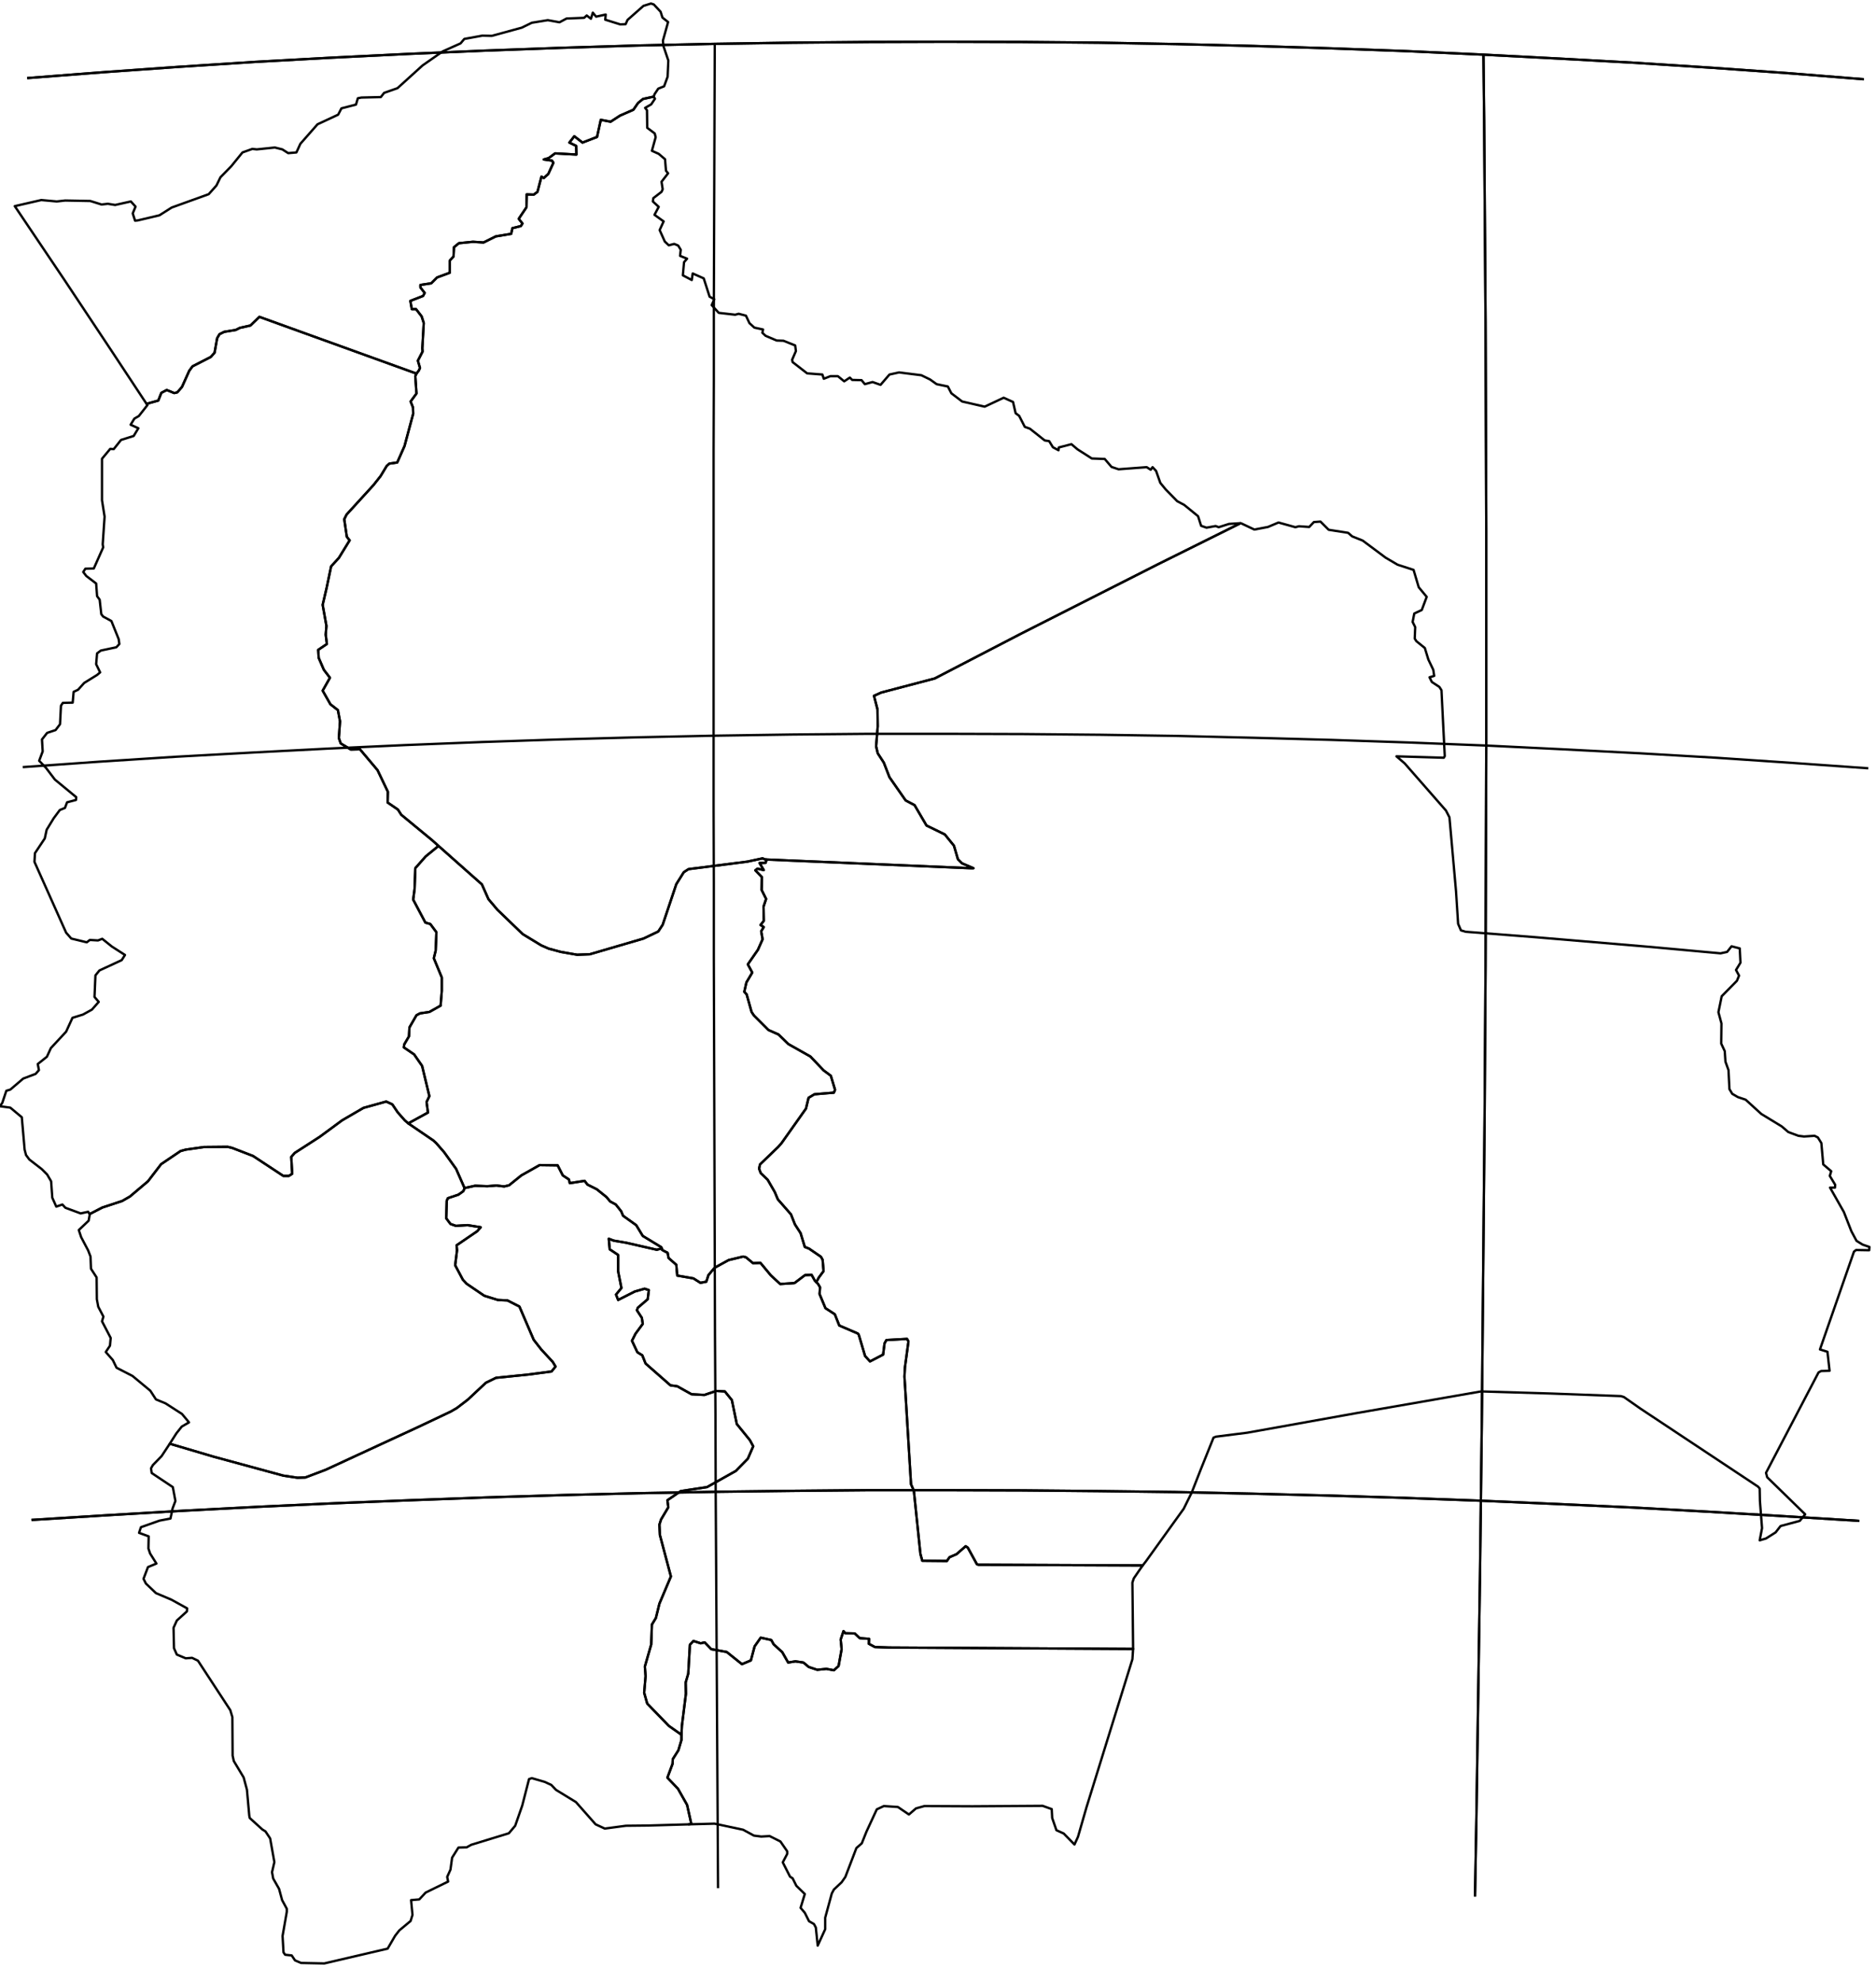 <?xml version="1.0" encoding="utf-8"?><!DOCTYPE svg  PUBLIC '-//W3C//DTD SVG 1.1//EN'  'http://www.w3.org/Graphics/SVG/1.1/DTD/svg11.dtd'><svg enable_background="new 0 0 800 845" height="845px" pretty_print="False" style="stroke-linejoin: round; stroke:#000; fill: none;" version="1.1" viewBox="0 0 800 845" width="800px" xmlns="http://www.w3.org/2000/svg" xmlns:xlink="http://www.w3.org/1999/xlink"><defs><style type="text/css"><![CDATA[path { fill-rule: evenodd; }]]></style></defs><g class="" id="bol"><path d="M187.0,360.7L181.5,365.2L177.1,370.2L176.8,379.0L176.2,383.6L181.4,393.4L183.5,394.0L186.1,397.5L185.8,405.3L185.0,408.6L188.4,416.8L188.4,422.5L187.9,428.8L183.1,431.5L179.1,432.1L177.6,432.9L174.6,438.1L174.4,441.9L172.4,445.3L172.2,446.6L176.6,449.6L180.0,454.5L183.1,467.4L181.9,469.9L182.5,474.4L174.1,479.0L184.8,486.3L186.0,487.4L189.4,491.3L194.5,498.4L198.1,506.6L202.6,505.6L207.8,505.8L211.7,505.5L215.0,505.9L217.1,505.4L222.3,501.2L230.1,496.8L237.8,496.9L240.0,501.2L242.6,502.9L243.0,504.5L249.3,503.5L250.5,505.1L254.5,507.1L258.6,510.4L260.2,512.3L262.6,513.6L264.9,516.5L265.7,518.4L271.3,522.4L274.1,527.0L282.0,531.8L282.2,532.3L282.4,533.0L284.7,534.2L285.1,536.4L288.4,539.3L288.8,543.9L295.7,545.1L298.7,547.0L301.2,546.5L302.1,543.7L304.7,540.6L310.7,537.3L316.9,535.8L318.1,536.1L321.1,538.6L324.3,538.5L328.7,543.8L332.7,547.5L338.8,547.1L343.3,543.7L346.1,543.6L347.5,546.1L348.1,546.7L349.2,544.7L351.2,542.0L350.8,537.2L350.1,535.9L345.0,532.4L343.2,531.7L341.4,525.8L339.0,522.1L337.3,517.8L331.7,511.4L330.4,508.3L327.4,503.1L324.4,500.2L323.7,498.3L324.1,496.5L331.9,489.0L333.3,487.4L343.7,472.7L344.8,468.1L347.3,466.6L355.6,465.9L356.1,464.7L354.3,458.7L351.2,456.4L345.6,450.5L336.2,445.2L332.0,441.1L327.7,439.2L321.5,433.0L320.5,431.5L318.4,424.0L317.4,422.9L318.3,418.9L320.8,414.7L318.9,411.2L323.2,405.0L325.2,400.5L324.6,397.1L325.7,395.3L324.3,394.4L325.7,392.7L325.6,386.6L326.7,383.3L324.8,379.5L324.9,374.0L322.1,371.1L323.0,370.4L325.7,371.0L323.9,368.0L326.5,367.9L326.9,366.5L326.1,366.4L325.2,366.0L318.7,367.4L293.6,370.6L291.6,371.9L288.4,377.0L282.6,394.3L280.7,397.2L274.4,400.2L251.5,406.9L246.1,407.1L239.2,405.9L234.0,404.5L230.8,403.1L222.9,398.3L212.1,387.9L208.3,383.4L205.5,377.1L187.0,360.7Z " data-name="Cochabamba"/><path d="M290.6,739.7L290.8,735.8L292.5,722.2L292.4,717.4L293.5,713.6L294.2,701.3L295.7,699.7L298.8,700.7L300.5,700.3L303.3,703.2L309.9,704.4L316.4,709.6L320.2,708.0L321.8,702.0L324.4,698.3L328.9,699.3L329.9,701.1L333.6,704.5L336.1,708.9L339.2,708.4L342.6,708.9L344.9,710.8L348.5,712.0L352.4,711.6L355.6,712.2L357.6,710.4L358.9,703.2L358.5,699.1L359.7,695.5L360.5,696.4L364.5,696.5L366.6,698.5L370.6,698.8L370.5,700.9L373.1,702.3L379.2,702.5L483.2,703.1L483.1,693.3L482.9,674.8L483.5,673.0L485.9,669.5L487.3,667.5L417.2,667.2L416.6,667.0L412.7,659.9L411.8,659.3L407.9,662.7L404.9,664.0L403.8,665.6L393.3,665.5L392.5,662.6L389.7,635.6L388.5,632.9L385.7,587.0L385.9,583.0L387.4,572.0L386.8,570.9L378.0,571.4L377.2,572.8L376.6,577.6L371.0,580.5L368.9,578.2L366.2,569.1L365.8,568.6L357.9,565.2L356.0,560.4L352.0,557.8L349.5,551.8L349.7,548.9L348.8,547.4L348.1,546.7L347.5,546.1L346.1,543.6L343.3,543.7L338.8,547.1L332.7,547.5L328.7,543.8L324.3,538.5L321.1,538.6L318.1,536.1L316.9,535.8L310.7,537.3L304.7,540.6L302.1,543.7L301.2,546.5L298.7,547.0L295.7,545.1L288.8,543.9L288.4,539.3L285.1,536.4L284.7,534.2L282.4,533.0L282.2,532.3L280.1,532.9L267.0,529.9L261.7,529.0L259.6,528.2L260.0,532.7L263.6,535.1L263.6,542.1L265.0,549.2L262.7,552.0L263.6,554.3L270.7,550.7L274.9,549.5L276.7,550.1L276.2,554.0L272.0,557.6L271.6,558.7L273.7,561.9L274.1,564.5L271.0,568.7L269.5,571.7L271.8,576.6L273.9,577.9L275.3,581.4L285.9,590.7L288.8,591.1L294.9,594.5L300.4,594.8L305.4,593.1L309.1,593.3L312.1,597.0L314.2,607.2L319.8,614.1L321.2,616.7L318.9,622.0L313.8,627.2L301.5,634.1L290.3,635.8L284.6,639.7L285.0,642.7L281.9,647.9L281.2,650.1L281.4,654.5L286.1,672.2L281.2,683.8L279.7,689.9L278.0,692.7L277.7,701.2L275.0,710.6L275.3,714.7L274.7,721.8L276.0,726.4L285.2,735.9L290.6,739.7Z " data-name="Chuquisaca"/><path d="M278.8,41.2L274.2,42.2L272.1,43.9L270.1,46.8L264.4,49.3L260.4,51.9L256.2,51.1L254.6,58.4L248.4,60.8L244.9,58.1L242.8,60.8L245.7,62.2L245.8,65.9L236.7,65.4L234.0,67.4L231.9,68.0L235.4,68.5L236.0,69.4L233.8,74.2L231.9,75.9L230.9,75.3L229.2,81.8L227.6,83.0L224.6,82.9L224.5,88.4L221.2,93.3L222.8,95.3L222.1,96.4L218.5,97.3L218.0,99.7L211.4,100.8L206.2,103.4L201.7,103.1L195.7,103.7L193.6,105.4L193.4,109.4L191.8,111.1L191.8,116.3L186.4,118.3L183.9,120.8L179.3,121.5L179.3,122.6L181.1,124.9L180.4,126.2L175.0,128.3L175.6,131.8L177.4,131.8L179.8,134.9L180.7,137.7L180.1,148.5L180.2,149.9L178.2,153.8L179.1,156.9L178.6,158.0L177.6,159.3L177.1,160.4L177.6,167.8L175.1,171.2L176.1,173.7L176.2,176.4L172.5,190.2L169.4,197.2L166.0,197.7L164.9,198.7L162.3,203.0L159.3,206.8L147.8,219.4L146.8,221.4L147.9,228.9L149.1,230.4L144.5,237.9L141.2,241.5L139.3,250.6L137.6,257.9L139.2,266.9L138.9,270.6L139.4,274.6L135.7,277.1L135.9,280.5L138.1,285.6L140.7,289.0L137.6,294.5L140.9,300.3L144.1,302.8L145.0,307.6L144.5,314.7L145.3,317.0L149.6,319.6L153.5,319.5L161.0,328.4L165.4,337.6L165.3,342.2L169.7,345.2L171.1,347.4L184.2,358.2L187.0,360.7L205.5,377.1L208.3,383.4L212.1,387.9L222.9,398.3L230.8,403.1L234.0,404.5L239.2,405.9L246.1,407.1L251.5,406.9L274.4,400.2L280.7,397.2L282.6,394.3L288.4,377.0L291.6,371.9L293.6,370.6L318.7,367.4L325.2,366.0L326.1,366.4L326.9,366.5L413.8,370.2L415.1,370.2L410.2,368.1L408.5,366.4L406.8,360.6L402.9,355.8L395.1,352.0L390.0,343.3L386.2,341.3L379.3,331.4L376.9,325.2L374.3,321.2L373.6,318.2L374.3,309.7L374.2,302.5L372.7,296.7L375.8,295.3L398.6,289.3L435.4,270.2L493.8,240.6L529.0,223.1L528.8,223.1L524.1,223.4L519.7,224.8L518.4,224.3L514.5,225.0L512.2,224.2L510.9,220.1L505.0,215.3L502.0,213.7L497.1,208.7L494.8,205.9L493.0,200.8L491.5,199.2L490.7,200.3L489.0,199.2L477.0,200.1L474.0,199.1L471.1,195.7L465.6,195.5L459.5,191.6L456.9,189.4L451.5,190.8L451.4,192.0L449.0,190.7L447.4,188.1L445.5,187.8L439.2,182.8L437.0,182.0L434.6,177.3L433.1,176.2L432.0,171.4L428.0,169.6L419.9,173.4L410.3,171.2L405.7,167.7L404.2,164.8L399.4,163.8L396.6,161.8L392.9,160.0L383.4,158.8L379.3,159.7L375.5,164.1L372.1,162.9L368.8,163.8L367.4,162.1L363.4,162.0L362.4,161.0L360.0,162.6L357.3,160.4L354.1,160.4L351.3,161.5L350.7,159.7L344.2,159.2L338.0,154.4L337.8,153.4L339.4,149.7L339.1,147.3L334.1,145.3L331.2,145.2L326.5,143.2L325.1,141.9L325.4,140.5L321.7,139.7L319.6,137.8L318.1,134.6L315.0,133.8L313.5,134.2L306.5,133.4L303.5,130.1L304.6,127.6L302.6,126.5L300.1,118.7L295.4,116.6L295.0,119.4L291.2,117.4L291.7,111.8L293.0,110.3L290.0,109.1L290.3,106.5L289.2,104.7L287.5,104.0L285.2,104.6L283.5,103.0L281.3,98.1L283.0,94.4L279.1,91.6L280.9,88.2L278.4,85.9L278.6,84.5L282.1,81.8L282.6,80.7L282.1,77.5L284.9,73.9L284.0,72.8L283.6,67.9L280.9,65.6L278.0,64.3L279.6,58.5L279.2,56.9L276.0,54.5L275.9,47.0L275.1,46.0L277.7,44.5L279.3,42.1L278.8,41.3L278.8,41.2Z " data-name="El Beni"/><path d="M38.2,517.7L43.6,514.9L52.1,512.1L55.4,510.2L63.1,503.7L68.7,496.4L77.0,490.8L79.2,490.2L86.9,489.1L97.1,489.0L99.1,489.5L107.9,492.9L120.8,501.4L123.2,501.4L124.6,500.5L124.2,493.3L125.7,491.6L136.4,484.7L145.9,477.7L155.0,472.4L164.7,469.7L167.3,470.9L169.6,474.3L172.6,477.7L174.1,479.0L182.5,474.4L181.9,469.9L183.1,467.4L180.0,454.5L176.6,449.6L172.2,446.6L172.4,445.3L174.4,441.9L174.6,438.1L177.6,432.9L179.1,432.1L183.1,431.5L187.9,428.8L188.4,422.5L188.4,416.8L185.0,408.6L185.8,405.3L186.1,397.5L183.5,394.0L181.4,393.4L176.2,383.6L176.8,379.0L177.1,370.2L181.5,365.2L187.0,360.7L184.2,358.2L171.1,347.4L169.7,345.2L165.3,342.2L165.4,337.6L161.0,328.4L153.5,319.5L149.6,319.6L145.3,317.0L144.5,314.7L145.0,307.6L144.1,302.8L140.9,300.3L137.6,294.5L140.7,289.0L138.1,285.6L135.9,280.5L135.7,277.1L139.4,274.6L138.9,270.6L139.2,266.9L137.6,257.9L139.3,250.6L141.2,241.5L144.5,237.9L149.1,230.4L147.9,228.9L146.8,221.4L147.8,219.4L159.3,206.8L162.3,203.0L164.9,198.7L166.0,197.7L169.4,197.2L172.5,190.2L176.2,176.4L176.1,173.7L175.1,171.2L177.6,167.8L177.1,160.4L177.6,159.3L110.6,135.1L106.8,138.8L102.3,139.8L100.5,140.7L95.6,141.5L93.6,142.5L92.6,144.2L91.5,150.4L89.9,152.2L82.1,156.2L80.7,158.1L77.6,165.0L75.6,167.3L74.3,167.6L71.1,166.3L68.8,167.5L67.5,170.8L62.5,172.2L62.9,172.7L59.2,177.4L57.3,178.5L55.7,181.1L59.0,182.6L57.0,185.9L51.6,187.6L48.5,191.5L47.0,191.4L43.5,195.6L43.5,213.3L44.6,220.3L43.8,232.1L44.0,233.4L40.0,242.4L36.4,242.5L35.5,243.9L36.8,245.6L41.0,248.8L41.4,254.2L42.5,255.7L43.2,261.9L44.0,262.9L47.5,264.8L50.6,272.5L50.9,274.6L49.6,276.0L43.0,277.4L41.4,278.6L41.0,283.2L42.7,286.7L41.4,287.8L35.9,291.2L33.3,294.1L31.4,295.0L31.0,299.6L26.8,299.7L26.0,300.9L25.6,308.8L23.7,311.3L20.1,312.5L17.9,315.3L18.2,320.4L16.7,324.4L19.6,327.4L23.4,332.4L32.5,339.9L32.4,341.1L28.6,342.1L27.7,344.5L25.5,345.4L22.9,348.9L19.9,353.8L19.1,357.5L14.9,363.8L14.7,367.5L28.2,397.7L30.4,400.2L37.0,401.8L38.3,400.8L41.8,401.0L43.6,400.3L47.7,403.6L53.3,407.2L51.9,409.4L42.4,413.8L40.7,415.9L40.3,425.1L42.1,427.2L39.2,430.5L35.4,432.6L30.9,434.0L28.2,439.9L21.7,446.9L20.0,450.6L16.1,453.7L16.6,456.3L15.2,457.9L9.9,459.9L4.4,464.6L2.7,465.1L1.0,470.2L0.0,471.7L4.4,472.3L9.3,476.4L10.5,490.2L11.1,492.5L12.5,494.4L17.8,498.5L20.1,500.8L21.8,503.7L22.3,510.7L24.0,514.5L26.6,513.6L27.9,515.0L34.4,517.4L37.6,516.7L38.2,517.7Z " data-name="La Paz"/><path d="M172.6,477.7L169.6,474.3L167.3,470.9L164.7,469.7L155.0,472.4L145.9,477.7L136.4,484.7L125.7,491.6L124.2,493.3L124.6,500.5L123.2,501.4L120.8,501.4L107.9,492.9L99.1,489.5L97.1,489.0L86.9,489.1L79.2,490.2L77.0,490.8L68.7,496.4L63.1,503.7L55.4,510.2L52.1,512.1L43.6,514.9L38.2,517.7L38.3,517.7L37.8,520.5L33.6,524.5L34.6,527.5L37.6,533.2L38.6,535.8L38.8,541.0L41.2,544.7L41.3,554.0L41.9,557.2L44.1,561.4L43.5,563.4L47.2,570.5L46.9,573.8L45.1,576.5L48.1,579.9L49.7,583.2L56.5,586.7L64.1,593.0L66.5,596.7L70.6,598.4L77.6,602.9L80.6,606.5L77.5,608.3L75.2,611.2L72.4,615.6L91.0,621.1L120.8,629.2L126.8,630.1L130.2,630.0L138.9,626.7L178.7,608.3L192.2,601.9L194.8,600.4L199.5,596.8L207.2,589.6L211.5,587.5L225.3,586.1L235.2,584.8L236.9,582.7L235.7,580.7L230.8,575.4L227.6,571.3L221.5,557.1L216.4,554.5L212.3,554.3L206.5,552.5L199.0,547.4L197.4,545.7L194.1,539.5L194.9,533.1L194.7,531.0L203.5,525.0L205.0,523.3L199.4,522.4L194.4,522.7L192.1,521.9L190.3,519.5L190.5,512.0L191.0,510.9L195.5,509.4L197.6,507.9L198.1,506.6L194.5,498.4L189.4,491.3L186.0,487.4L184.8,486.3L174.1,479.0L172.6,477.7Z " data-name="Oruro"/><path d="M279.1,40.2L280.7,37.8L283.2,36.8L284.7,32.7L285.0,25.8L282.9,19.6L282.7,17.3L284.9,9.4L282.5,7.5L281.7,5.0L278.8,1.9L277.6,1.5L274.4,2.5L267.6,8.5L266.8,10.3L264.5,10.4L258.1,8.4L258.3,6.2L254.2,7.1L252.8,5.4L252.0,8.0L250.2,6.6L249.1,7.6L241.6,7.9L238.6,9.5L233.6,8.6L226.8,9.7L222.5,11.8L209.7,15.3L205.7,15.2L198.0,16.6L196.4,18.5L188.8,21.9L180.2,27.9L169.5,37.6L163.8,39.6L162.4,41.4L154.1,41.6L152.6,41.9L151.8,44.6L145.6,46.2L144.2,48.9L135.4,53.0L128.1,61.3L126.4,65.0L122.9,65.3L120.4,63.7L117.2,62.9L109.5,63.7L107.6,63.5L103.4,65.0L98.6,70.9L94.0,75.6L92.3,79.1L89.0,82.8L73.2,88.5L68.0,91.8L58.7,94.0L57.6,94.1L56.6,91.0L57.8,88.1L55.8,85.9L49.1,87.4L46.0,86.9L43.3,87.2L38.5,85.7L27.8,85.5L24.2,85.9L17.6,85.3L6.3,87.9L27.5,119.4L47.5,149.5L60.9,169.8L62.5,172.2L67.5,170.8L68.8,167.5L71.1,166.3L74.3,167.6L75.6,167.3L77.6,165.0L80.7,158.1L82.1,156.2L89.9,152.2L91.5,150.4L92.6,144.2L93.6,142.5L95.6,141.5L100.5,140.7L102.3,139.8L106.8,138.8L110.6,135.1L177.6,159.3L178.6,158.0L179.1,156.9L178.2,153.8L180.2,149.9L180.1,148.5L180.7,137.7L179.8,134.9L177.4,131.8L175.6,131.8L175.0,128.3L180.4,126.2L181.1,124.9L179.3,122.6L179.3,121.5L183.9,120.8L186.4,118.3L191.8,116.3L191.8,111.1L193.4,109.4L193.6,105.4L195.7,103.7L201.7,103.1L206.2,103.4L211.4,100.8L218.0,99.7L218.5,97.3L222.1,96.4L222.8,95.3L221.2,93.3L224.5,88.4L224.6,82.9L227.6,83.0L229.2,81.8L230.9,75.3L231.9,75.9L233.8,74.2L236.0,69.4L235.4,68.5L231.9,68.0L234.0,67.4L236.7,65.4L245.8,65.9L245.7,62.2L242.8,60.8L244.9,58.1L248.4,60.8L254.6,58.4L256.2,51.1L260.4,51.9L264.4,49.3L270.1,46.8L272.1,43.9L274.2,42.2L278.8,41.2L279.1,40.2Z " data-name="Pando"/><path d="M198.1,506.6L197.6,507.9L195.5,509.4L191.0,510.9L190.5,512.0L190.3,519.5L192.1,521.9L194.4,522.7L199.4,522.4L205.0,523.3L203.5,525.0L194.7,531.0L194.9,533.1L194.1,539.5L197.4,545.7L199.0,547.4L206.5,552.5L212.3,554.3L216.4,554.5L221.5,557.1L227.6,571.3L230.8,575.4L235.7,580.7L236.9,582.7L235.2,584.8L225.3,586.1L211.5,587.5L207.2,589.6L199.5,596.8L194.8,600.4L192.2,601.9L178.7,608.3L138.9,626.7L130.2,630.0L126.8,630.1L120.8,629.2L91.0,621.1L72.4,615.6L68.9,620.9L65.2,624.7L64.4,626.1L64.7,628.1L73.7,634.1L74.8,640.0L73.6,643.2L72.7,647.5L68.0,648.4L60.1,651.2L59.3,653.6L63.4,655.1L63.3,660.3L64.0,662.4L66.7,666.7L63.1,668.2L61.2,673.2L62.2,675.2L66.5,679.3L73.1,682.1L79.8,685.8L79.7,687.1L75.4,691.0L74.0,694.1L74.2,702.8L75.4,705.5L79.2,707.1L81.9,706.9L84.4,708.1L98.2,729.2L99.1,732.2L99.2,748.6L99.7,750.9L103.9,757.9L105.3,763.1L106.3,774.2L106.5,775.2L111.9,780.1L113.2,780.9L115.2,783.9L117.0,794.0L116.0,798.3L116.5,801.0L119.0,805.4L120.3,810.2L122.3,813.9L122.3,815.2L120.5,825.5L120.9,832.5L121.6,833.5L124.4,833.8L125.8,835.9L128.4,837.0L138.3,837.2L165.3,830.9L168.5,825.4L170.3,823.1L175.1,819.1L175.9,816.5L175.3,810.2L178.8,809.9L181.5,807.0L191.1,802.3L190.7,800.3L192.1,797.2L192.8,792.1L195.5,787.8L199.0,787.7L201.0,786.6L217.0,781.7L219.7,778.5L222.7,769.9L225.6,758.6L226.8,758.2L232.3,759.8L235.1,761.1L237.1,763.2L245.6,768.4L254.0,777.9L257.9,779.7L266.9,778.5L276.5,778.4L293.7,777.9L294.8,777.7L293.0,769.6L289.1,762.7L284.6,758.0L286.8,752.1L286.9,750.1L289.3,746.3L290.6,741.9L290.6,739.7L285.2,735.9L276.0,726.4L274.7,721.8L275.3,714.7L275.0,710.6L277.7,701.2L278.0,692.7L279.7,689.9L281.2,683.8L286.1,672.2L281.4,654.5L281.2,650.1L281.9,647.9L285.0,642.7L284.6,639.7L290.3,635.8L301.5,634.1L313.8,627.2L318.9,622.0L321.2,616.7L319.8,614.1L314.2,607.2L312.1,597.0L309.1,593.3L305.4,593.1L300.4,594.8L294.9,594.5L288.8,591.1L285.9,590.7L275.3,581.4L273.9,577.9L271.8,576.6L269.5,571.7L271.0,568.7L274.1,564.5L273.7,561.9L271.6,558.7L272.0,557.6L276.2,554.0L276.7,550.1L274.9,549.5L270.7,550.7L263.6,554.3L262.7,552.0L265.0,549.2L263.6,542.1L263.6,535.1L260.0,532.7L259.6,528.2L261.7,529.0L267.0,529.9L280.1,532.9L282.2,532.3L282.0,531.8L274.1,527.0L271.3,522.4L265.7,518.4L264.9,516.5L262.6,513.6L260.2,512.3L258.6,510.4L254.5,507.1L250.5,505.1L249.3,503.5L243.0,504.5L242.6,502.9L240.0,501.2L237.8,496.9L230.1,496.8L222.3,501.2L217.1,505.4L215.0,505.9L211.7,505.5L207.8,505.8L202.6,505.6L198.1,506.6Z " data-name="Potosí"/><path d="M529.0,223.1L493.8,240.6L435.4,270.2L398.6,289.3L375.8,295.3L372.7,296.7L374.2,302.5L374.3,309.7L373.6,318.2L374.3,321.2L376.9,325.2L379.3,331.4L386.2,341.3L390.0,343.3L395.1,352.0L402.9,355.8L406.8,360.6L408.5,366.4L410.2,368.1L415.1,370.2L413.8,370.2L326.9,366.5L326.5,367.9L323.9,368.0L325.7,371.0L323.0,370.4L322.1,371.1L324.9,374.0L324.8,379.5L326.7,383.3L325.6,386.6L325.7,392.7L324.3,394.4L325.7,395.3L324.6,397.1L325.2,400.5L323.2,405.0L318.9,411.2L320.8,414.7L318.3,418.9L317.4,422.9L318.4,424.0L320.5,431.5L321.5,433.0L327.7,439.2L332.0,441.1L336.2,445.2L345.6,450.5L351.2,456.4L354.3,458.7L356.1,464.7L355.6,465.9L347.3,466.6L344.8,468.1L343.7,472.7L333.3,487.4L331.9,489.0L324.1,496.5L323.7,498.3L324.4,500.2L327.4,503.1L330.4,508.3L331.7,511.4L337.3,517.8L339.0,522.1L341.4,525.8L343.2,531.7L345.0,532.4L350.1,535.9L350.8,537.2L351.2,542.0L349.2,544.7L348.1,546.7L348.8,547.4L349.7,548.9L349.5,551.8L352.0,557.8L356.0,560.4L357.9,565.2L365.8,568.6L366.2,569.1L368.9,578.2L371.0,580.5L376.6,577.6L377.2,572.8L378.0,571.4L386.8,570.9L387.4,572.0L385.9,583.0L385.7,587.0L388.5,632.9L389.7,635.6L392.5,662.6L393.3,665.5L403.8,665.6L404.9,664.0L407.9,662.7L411.8,659.3L412.7,659.9L416.6,667.0L417.2,667.2L487.3,667.5L488.7,665.7L504.8,643.3L508.2,636.4L512.0,626.7L517.5,613.0L518.5,612.6L531.9,610.9L577.6,602.7L631.6,593.3L661.5,594.2L691.2,595.3L692.5,595.7L699.5,600.6L749.7,633.9L750.4,634.7L750.5,640.0L751.4,651.6L750.4,656.8L753.1,656.0L757.2,653.4L759.3,650.7L767.5,648.5L769.8,645.7L753.6,629.9L753.1,628.0L775.5,585.2L776.6,584.6L780.2,584.5L779.3,576.4L776.1,575.4L790.6,533.7L791.5,533.0L797.1,533.1L797.2,531.7L794.3,530.7L791.7,529.1L789.5,525.0L786.3,516.8L780.4,506.4L782.5,506.4L782.6,505.2L780.3,501.4L780.9,499.4L777.5,496.5L776.7,487.4L775.2,485.0L773.8,484.3L769.3,484.6L766.9,484.3L762.6,482.7L759.8,480.3L751.1,475.0L744.4,468.9L741.1,467.8L738.7,466.4L737.5,464.4L737.1,456.3L735.8,452.7L735.5,448.2L734.0,445.0L734.1,436.4L732.8,431.6L734.2,424.8L740.7,418.2L741.6,416.0L740.3,413.6L742.2,410.5L741.9,404.4L738.4,403.5L736.5,405.9L733.7,406.5L704.2,403.8L654.5,399.6L625.0,397.3L623.0,396.7L621.8,393.9L620.9,380.0L618.1,348.5L616.6,345.6L599.0,325.5L595.5,322.5L615.7,323.1L616.1,322.4L614.7,294.3L613.8,292.9L610.6,290.8L609.6,288.8L611.6,288.2L611.2,285.6L609.1,281.2L607.6,276.3L604.0,273.4L603.3,272.3L603.5,267.4L602.4,265.2L603.1,261.6L606.3,260.1L608.4,254.5L605.0,250.4L602.8,243.0L596.0,240.8L590.9,237.8L581.1,230.5L576.6,228.7L574.9,227.2L566.6,225.9L563.1,222.4L560.3,222.6L558.3,224.7L553.9,224.4L552.4,224.8L545.2,222.8L540.7,224.7L534.9,225.8L529.4,223.2L529.0,223.1Z " data-name="Santa Cruz"/><path d="M290.6,739.7L290.6,741.9L289.3,746.3L286.9,750.1L286.8,752.1L284.6,758.0L289.1,762.7L293.0,769.6L294.8,777.7L293.7,777.9L304.7,777.6L316.9,780.2L321.5,782.7L324.6,783.1L328.2,782.9L332.8,785.2L335.7,789.4L335.7,790.5L333.8,794.1L336.9,800.2L338.0,800.9L339.6,804.1L343.2,807.6L341.4,813.5L343.2,815.6L345.0,819.2L347.1,820.4L347.9,821.9L348.7,829.6L351.9,822.6L351.9,817.7L354.7,807.4L355.6,805.7L358.9,802.6L360.5,800.3L365.2,788.0L367.5,786.0L369.5,781.0L373.9,771.5L376.9,770.1L382.9,770.5L387.6,773.7L390.6,771.1L394.2,770.1L414.6,770.2L444.6,770.0L448.5,771.4L448.7,775.2L450.5,780.4L453.6,781.8L458.2,786.5L459.7,783.2L463.3,770.7L482.9,707.5L483.2,703.1L483.2,703.1L379.2,702.5L373.1,702.3L370.5,700.9L370.6,698.8L366.6,698.5L364.5,696.5L360.5,696.4L359.7,695.5L358.5,699.1L358.9,703.2L357.6,710.4L355.6,712.2L352.4,711.6L348.5,712.0L344.9,710.8L342.6,708.9L339.2,708.4L336.1,708.9L333.6,704.5L329.9,701.1L328.9,699.3L324.4,698.3L321.8,702.0L320.2,708.0L316.4,709.6L309.9,704.4L303.3,703.2L300.5,700.3L298.8,700.7L295.7,699.7L294.2,701.3L293.5,713.6L292.4,717.4L292.5,722.2L290.8,735.8L290.6,739.7Z " data-name="Tarija"/></g><g class="" id="graticule"><path d="M11.6,33.3L43.9,30.8L76.3,28.5L108.7,26.4L141.3,24.6L173.9,23.0L206.5,21.6L239.2,20.4L272.0,19.4L304.8,18.7L337.6,18.2L370.4,17.9L403.2,17.8L436.1,17.9L468.9,18.2L501.7,18.8L534.5,19.6L567.2,20.6L599.9,21.8L632.6,23.3L665.2,25.0L697.7,26.8L730.1,28.9L762.5,31.2L794.8,33.8 "/><path d="M9.7,327.1L42.1,324.8L74.6,322.7L107.3,320.9L140.0,319.2L172.7,317.7L205.5,316.4L238.4,315.3L271.3,314.4L304.3,313.7L337.3,313.2L370.3,312.9L403.3,312.9L436.3,313.0L469.3,313.3L502.2,313.8L535.2,314.6L568.1,315.5L600.9,316.6L633.8,317.9L666.5,319.5L699.2,321.2L731.8,323.1L764.3,325.3L796.7,327.6 "/><path d="M13.4,648.1L45.6,646.1L77.8,644.2L110.1,642.5L142.5,641.0L174.9,639.7L207.4,638.5L240.0,637.5L272.6,636.7L305.2,636.1L337.9,635.7L370.6,635.4L403.2,635.4L435.9,635.5L468.6,635.8L501.2,636.2L533.9,636.9L566.4,637.7L599.0,638.7L631.5,639.9L663.9,641.3L696.3,642.8L728.6,644.6L760.8,646.5L792.9,648.5 "/><path d="M629.0,808.7L629.6,774.6L630.1,740.7L630.6,706.9L631.1,673.3L631.5,639.9L631.9,606.7L632.2,573.7L632.5,540.9L632.8,508.3L633.1,476.0L633.3,443.9L633.5,412.0L633.6,380.4L633.7,349.0L633.8,317.9L633.8,287.1L633.8,256.6L633.8,226.4L633.7,196.4L633.6,166.8L633.5,137.4L633.3,108.4L633.1,79.7L632.9,51.3L632.6,23.3 "/><path d="M306.2,805.1L306.0,771.0L305.8,737.0L305.6,703.2L305.4,669.6L305.2,636.1L305.1,602.9L304.9,569.8L304.8,537.0L304.7,504.4L304.6,472.0L304.5,439.8L304.4,407.9L304.4,376.2L304.3,344.8L304.3,313.7L304.3,282.9L304.3,252.3L304.3,222.0L304.3,192.0L304.4,162.3L304.4,133.0L304.5,103.9L304.6,75.2L304.7,46.8L304.8,18.7 "/></g><g class="" id="graticule_1"><path d="M11.6,33.3L43.9,30.8L76.3,28.5L108.7,26.4L141.3,24.6L173.9,23.0L206.5,21.6L239.2,20.4L272.0,19.4L304.8,18.7L337.6,18.2L370.4,17.9L403.2,17.8L436.1,17.9L468.9,18.2L501.7,18.8L534.5,19.6L567.2,20.6L599.9,21.8L632.6,23.3L665.2,25.0L697.7,26.8L730.1,28.9L762.5,31.2L794.8,33.8 "/><path d="M13.4,648.1L45.6,646.1L77.8,644.2L110.1,642.5L142.5,641.0L174.9,639.7L207.4,638.5L240.0,637.5L272.6,636.7L305.2,636.1L337.9,635.7L370.6,635.4L403.2,635.4L435.9,635.5L468.6,635.8L501.2,636.2L533.9,636.9L566.4,637.7L599.0,638.7L631.5,639.9L663.9,641.3L696.3,642.8L728.6,644.6L760.8,646.5L792.9,648.5 "/><path d="M629.0,808.7L629.6,774.6L630.1,740.7L630.6,706.9L631.1,673.3L631.5,639.9L631.9,606.7L632.2,573.7L632.5,540.9L632.8,508.3L633.1,476.0L633.3,443.9L633.5,412.0L633.6,380.4L633.7,349.0L633.8,317.9L633.8,287.1L633.8,256.6L633.8,226.4L633.7,196.4L633.6,166.8L633.5,137.4L633.3,108.4L633.1,79.7L632.9,51.3L632.6,23.3 "/></g></svg>